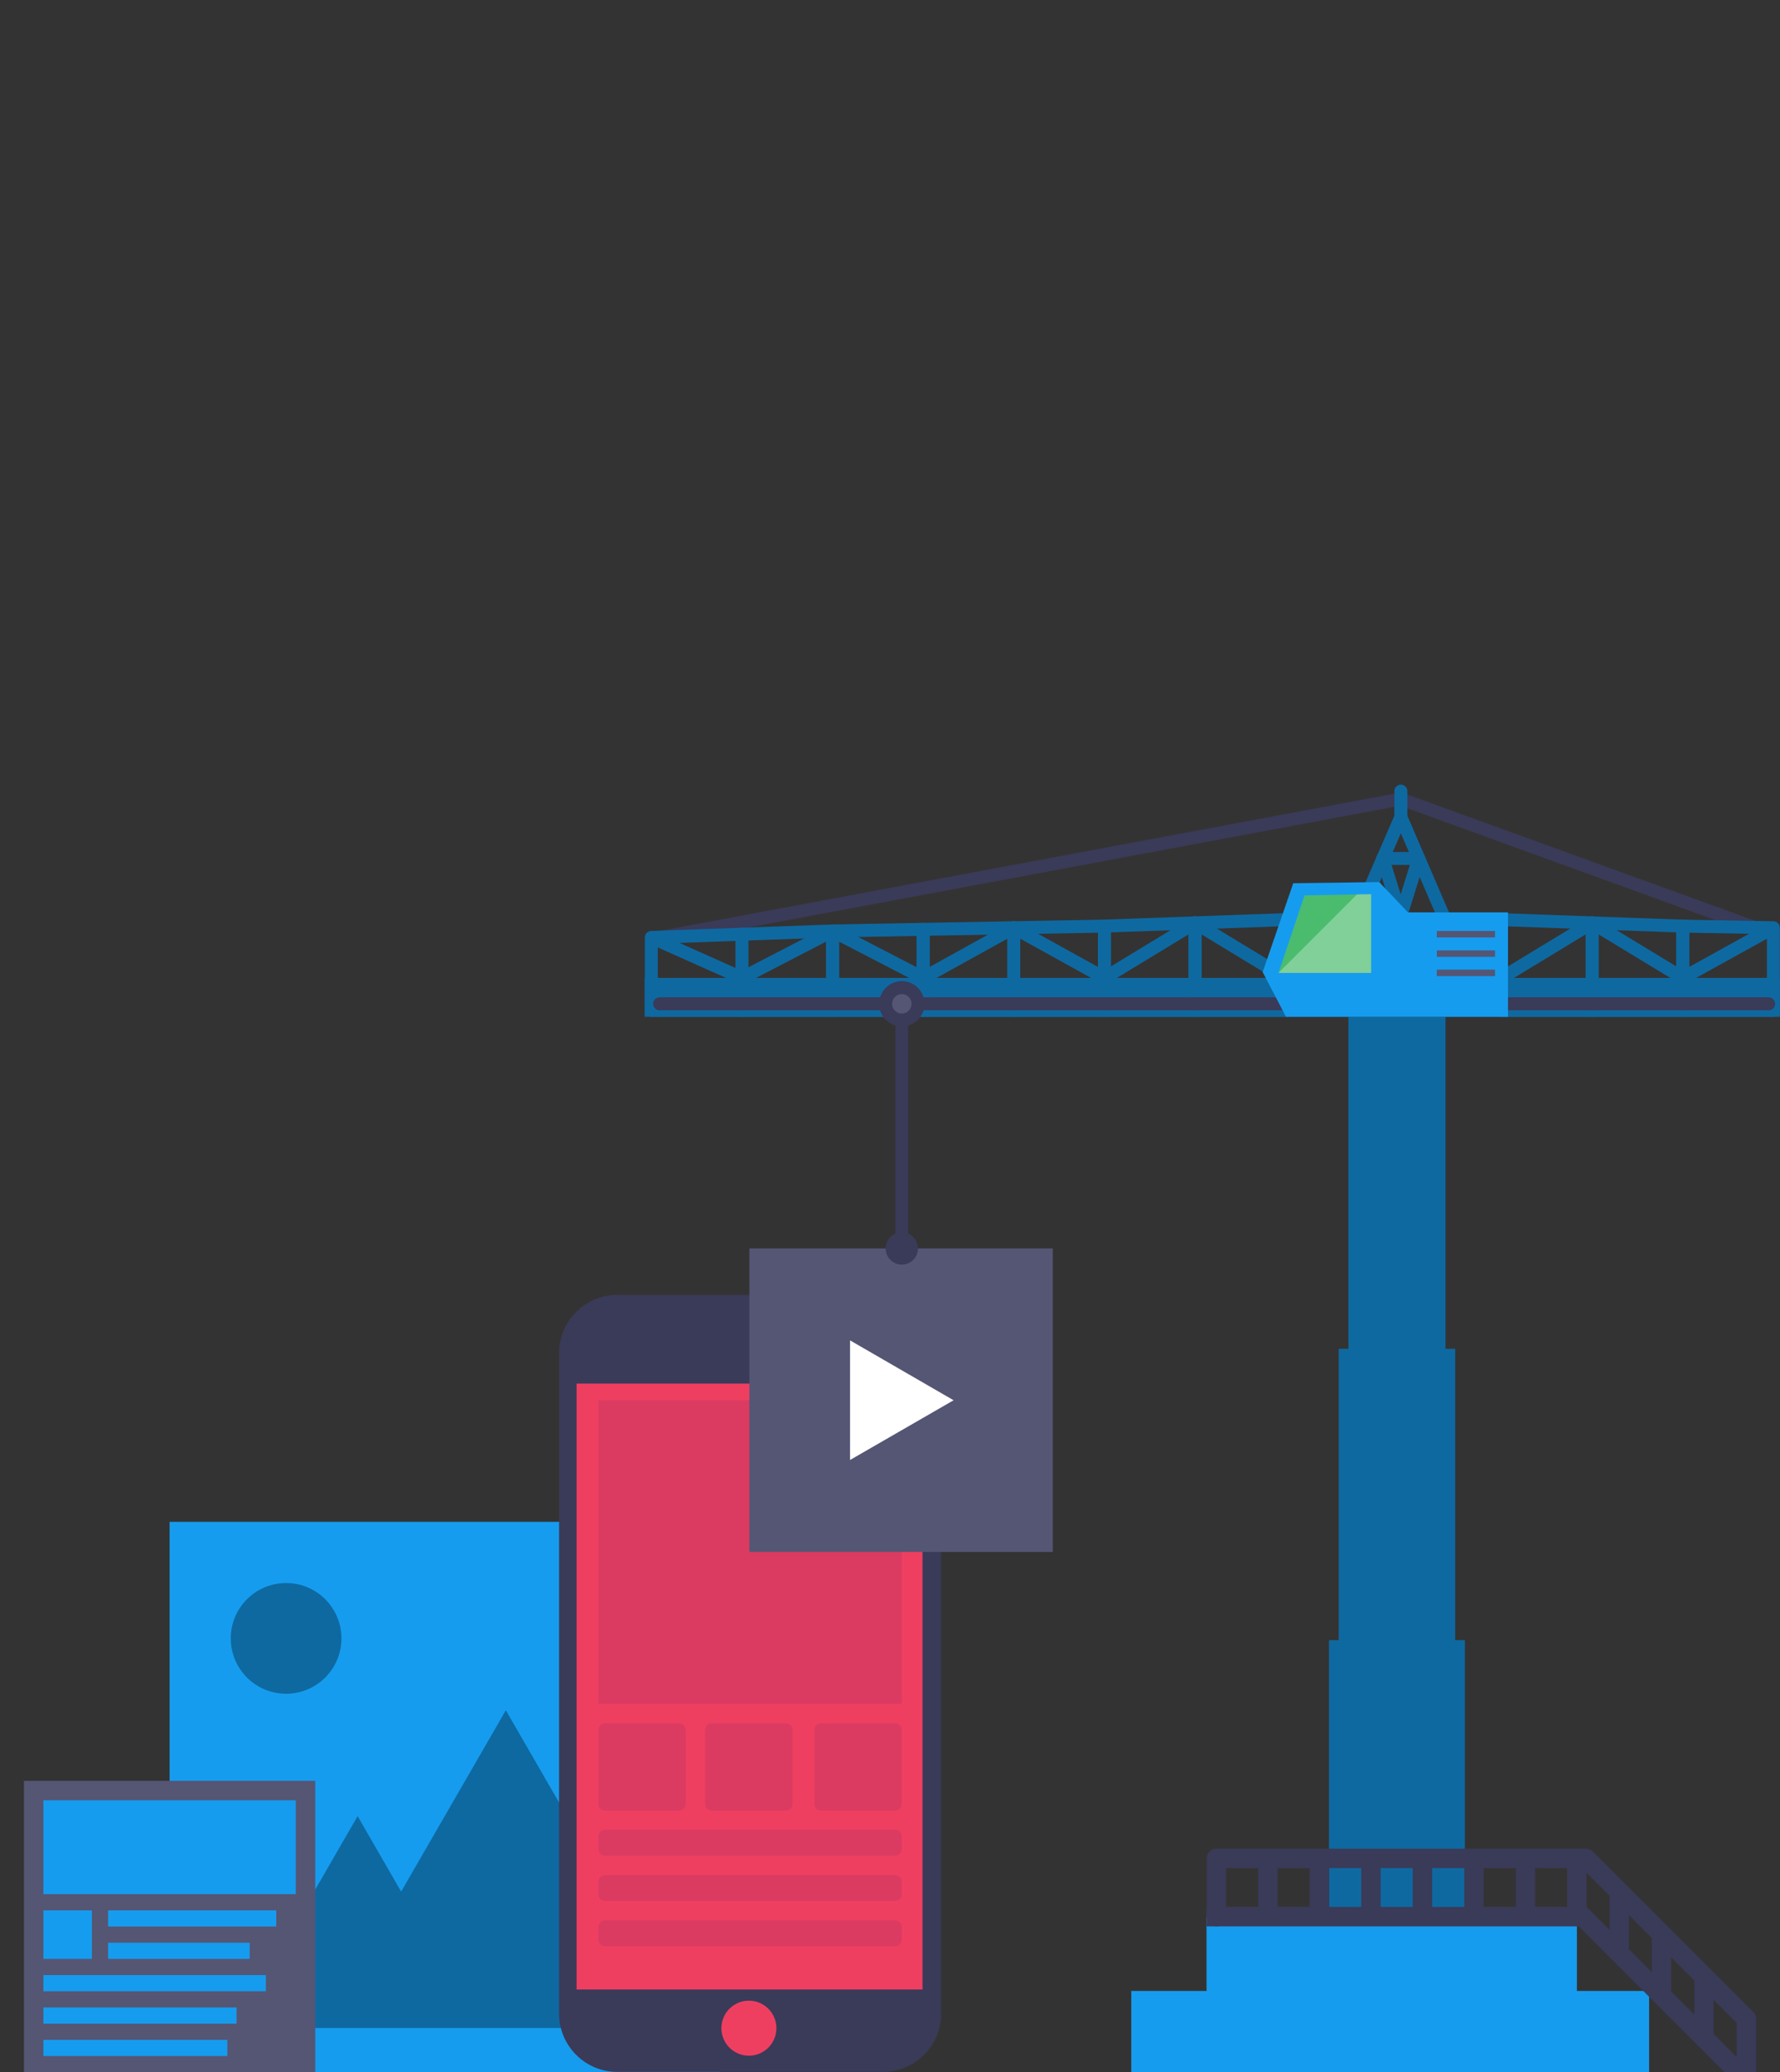<?xml version="1.0" encoding="utf-8"?>
<!-- Generator: Adobe Illustrator 19.1.0, SVG Export Plug-In . SVG Version: 6.00 Build 0)  -->
<svg version="1.1" id="Layer_1" xmlns="http://www.w3.org/2000/svg" xmlns:xlink="http://www.w3.org/1999/xlink" x="0px" y="0px"
	 viewBox="-49 -824 1100 1280" style="enable-background:new -49 -824 1100 1280;" xml:space="preserve">
<rect x="-49" y="-824" width="1100" height="1280" fill="#333333" stroke="none"/>
<style type="text/css">
	.st0{fill:none;stroke:#3A3A59;stroke-width:8;stroke-linecap:round;stroke-miterlimit:10;}
	.st1{fill:none;stroke:#0E69A1;stroke-width:8;stroke-linejoin:round;stroke-miterlimit:10;}
	.st2{fill:#0E69A1;}
	.st3{fill:#169CEE;}
	.st4{fill:none;stroke:#0E69A1;stroke-width:8;stroke-miterlimit:10;}
	.st5{fill:none;stroke:#3A3A59;stroke-width:12;stroke-miterlimit:10;}
	.st6{fill:none;stroke:#3A3A59;stroke-width:12;stroke-linecap:round;stroke-linejoin:round;stroke-miterlimit:10;}
	.st7{fill:#4BBC6E;}
	.st8{fill:#555574;}
	.st9{opacity:0.3;fill:#FFFFFF;enable-background:new    ;}
	.st10{fill:none;stroke:#0E69A1;stroke-width:8;stroke-linecap:round;stroke-miterlimit:10;}
	.st11{fill:#3A3A59;}
	.st12{fill:#EF3F61;}
	.st13{fill:#DB3B61;}
	.st14{clip-path:url(#SVGID_2_);}
	.st15{fill:none;stroke:#3A3A59;stroke-width:8;stroke-miterlimit:10;}
	.st16{fill:#FFFFFF;}
	.st17{fill:#555574;stroke:#3A3A59;stroke-width:8;stroke-miterlimit:10;}
</style>
<g id="crane">
	<g id="crane_1_">
		<g>
			<line class="st0" x1="816.7" y1="-330.4" x2="355.1" y2="-244.2"/>
			<polyline class="st1" points="353.5,-244.9 409.5,-219.9 465.5,-248.9 521.5,-219.9 577.5,-250.9 633.5,-219.9 689.5,-253.9 
				745.5,-219.9 			"/>
			<line class="st0" x1="1044" y1="-247.9" x2="816.7" y2="-330.4"/>
			<polyline class="st1" points="1046.9,-250.9 990.9,-219.9 934.9,-253.9 878.9,-219.9 			"/>
			<rect x="349.4" y="-219.9" class="st2" width="701.5" height="24"/>
			<polygon class="st2" points="850.3,189.2 850.3,9.2 844.3,9.2 844.3,-195.8 784.3,-195.8 784.3,9.2 778.3,9.2 778.3,189.2 
				772.3,189.2 772.3,369.2 778.3,369.2 784.3,369.2 844.3,369.2 850.3,369.2 856.3,369.2 856.3,189.2 			"/>
			<polygon class="st3" points="925.5,405.9 925.5,360 696.6,360 696.6,405.9 650.1,405.9 650.1,456 696.6,456 925.5,456 970.1,456 
				970.1,405.9 			"/>
			<line class="st1" x1="878.9" y1="-254.9" x2="745.5" y2="-256.9"/>
			<polygon class="st1" points="934.9,-253.9 878.9,-255.9 878.9,-199.9 934.9,-199.9 			"/>
			<polygon class="st1" points="990.9,-251.9 934.9,-253.9 934.9,-199.9 990.9,-199.9 			"/>
			<polygon class="st1" points="1046.9,-250.9 990.9,-251.9 990.9,-199.9 1046.9,-199.9 			"/>
			<polygon class="st1" points="689.5,-253.9 745.5,-255.9 745.5,-199.9 689.5,-199.9 			"/>
			<polygon class="st1" points="633.5,-251.9 689.5,-253.9 689.5,-199.9 633.5,-199.9 			"/>
			<polygon class="st1" points="577.5,-250.9 633.5,-251.9 633.5,-199.9 577.5,-199.9 			"/>
			<polygon class="st1" points="521.5,-249.9 577.5,-250.9 577.5,-199.9 521.5,-199.9 			"/>
			<polygon class="st1" points="465.5,-248.9 521.5,-249.9 521.5,-199.9 465.5,-199.9 			"/>
			<polygon class="st1" points="409.5,-246.9 465.5,-248.9 465.5,-199.9 409.5,-199.9 			"/>
			<polygon class="st1" points="353.5,-244.9 409.5,-246.9 409.5,-199.9 353.5,-199.9 			"/>
			<polygon class="st4" points="816.7,-319.3 848.6,-245.3 784.6,-245.3 			"/>
			<line class="st0" x1="358.6" y1="-203.9" x2="1044" y2="-203.9"/>
			<polygon class="st1" points="816.6,-258.1 805.5,-293.7 827.7,-293.7 			"/>
			<g>
				<polyline class="st5" points="1031.9,462.8 929.1,360 696.6,360 				"/>
				<polyline class="st6" points="702.7,360 702.7,324 931.1,324 1030.2,423.1 1030.2,457.8 				"/>
				<line class="st5" x1="893.7" y1="360" x2="893.7" y2="324"/>
				<path class="st5" d="M872.6,324"/>
				<path class="st5" d="M872.6,360"/>
				<line class="st5" x1="861.9" y1="360" x2="861.9" y2="324"/>
				<line class="st5" x1="830" y1="360" x2="830" y2="324"/>
				<line class="st5" x1="925.5" y1="360" x2="925.5" y2="324"/>
				<line class="st5" x1="798.2" y1="360" x2="798.2" y2="324"/>
				<line class="st5" x1="1004" y1="434.3" x2="1004" y2="398.3"/>
				<line class="st5" x1="951.7" y1="382" x2="951.7" y2="346"/>
				<line class="st5" x1="977.8" y1="406.6" x2="977.8" y2="370.6"/>
				<line class="st5" x1="766.3" y1="360" x2="766.3" y2="324"/>
				<line class="st5" x1="734.5" y1="360" x2="734.5" y2="324"/>
				<path class="st5" d="M1023.2,413.8"/>
				<path class="st5" d="M1023.2,456"/>
				<path class="st5" d="M889.9,333.4"/>
			</g>
			<polygon class="st3" points="750.2,-278.4 731.3,-223.5 745.7,-195.9 882.9,-195.9 882.9,-260.4 821.1,-260.4 803.3,-279.1 			
				"/>
			<polygon class="st7" points="757.2,-270.9 741.1,-223 798.3,-223 798.3,-271.6 			"/>
			<rect x="838.9" y="-236.9" class="st8" width="36" height="4"/>
			<rect x="838.9" y="-225" class="st8" width="36" height="4"/>
			<rect x="838.9" y="-248.9" class="st8" width="36" height="4"/>
			<polygon class="st9" points="789.6,-271.5 741.1,-223 798.3,-223 798.3,-271.6 			"/>
			<line class="st10" x1="816.7" y1="-319.3" x2="816.7" y2="-335.3"/>
		</g>
		<g>
			<rect x="55.8" y="116.1" class="st3" width="340" height="340"/>
			<polygon class="st2" points="263.6,232.5 198.9,344.5 172,297.9 96.4,428.8 150.3,428.8 247.5,428.8 376.9,428.8 			"/>
			<circle class="st2" cx="127.8" cy="188.1" r="34.2"/>
		</g>
		<g>
			<rect x="-34.2" y="276.1" class="st8" width="180" height="180"/>
			<rect x="-22.2" y="288.1" class="st3" width="156" height="58"/>
			<rect x="17.8" y="356.1" class="st3" width="103.9" height="10"/>
			<rect x="-22.2" y="436.1" class="st3" width="113.7" height="10"/>
			<rect x="-22.2" y="416.1" class="st3" width="119.4" height="10"/>
			<rect x="-22.2" y="396.1" class="st3" width="137.5" height="10"/>
			<rect x="17.8" y="376.1" class="st3" width="87.5" height="10"/>
			<rect x="-22.2" y="356.1" class="st3" width="30" height="30"/>
		</g>
		<path class="st11" d="M532.6,419.9v-408c0-19.9-16.1-36-36-36H332.5c-19.9,0-36,16.1-36,36v408c0,19.9,16.1,36,36,36h164.1
			C516.5,455.9,532.6,439.8,532.6,419.9z"/>
		<circle class="st12" cx="413.8" cy="428.9" r="17"/>
		<rect x="307.3" y="30.7" class="st12" width="213.8" height="374.3"/>
		<rect x="320.8" y="41" class="st13" width="187.5" height="187.5"/>
	</g>
	<g id="content">
		<path class="st13" d="M504.3,306.3H324.8c-2.2,0-4,1.8-4,4v8c0,2.2,1.8,4,4,4h179.5c2.2,0,4-1.8,4-4v-8
			C508.3,308.1,506.5,306.3,504.3,306.3z"/>
		<path class="st13" d="M504.3,334.3H324.8c-2.2,0-4,1.8-4,4v8c0,2.2,1.8,4,4,4h179.5c2.2,0,4-1.8,4-4v-8
			C508.3,336.1,506.5,334.3,504.3,334.3z"/>
		<path class="st13" d="M504.3,362.3H324.8c-2.2,0-4,1.8-4,4v8c0,2.2,1.8,4,4,4h179.5c2.2,0,4-1.8,4-4v-8
			C508.3,364.1,506.5,362.3,504.3,362.3z"/>
		<path class="st13" d="M370.8,294.5h-46c-2.2,0-4-1.8-4-4v-46c0-2.2,1.8-4,4-4h46c2.2,0,4,1.8,4,4v46
			C374.8,292.7,373,294.5,370.8,294.5z"/>
		<path class="st13" d="M504.3,294.5h-46c-2.2,0-4-1.8-4-4v-46c0-2.2,1.8-4,4-4h46c2.2,0,4,1.8,4,4v46
			C508.3,292.7,506.5,294.5,504.3,294.5z"/>
		<path class="st13" d="M436.8,294.5h-46c-2.2,0-4-1.8-4-4v-46c0-2.2,1.8-4,4-4h46c2.2,0,4,1.8,4,4v46
			C440.8,292.7,439,294.5,436.8,294.5z"/>
	</g>
	<g id="load_1_">
		<g>
			<g>
				<defs>
					<rect id="SVGID_1_" x="410.7" y="-190.8" width="194.4" height="419.3"/>
				</defs>
				<clipPath id="SVGID_2_">
					<use xlink:href="#SVGID_1_"  style="overflow:visible;"/>
				</clipPath>
				<g id="loadInner" class="st14">
					<line class="st15" x1="508.3" y1="-52.8" x2="508.3" y2="-372.8"/>
					<rect x="414.1" y="-52.8" class="st8" width="187.5" height="187.5"/>
					<polygon class="st16" points="476.3,4 540.3,41 476.3,77.9 					"/>
					<circle class="st11" cx="508.3" cy="-52.8" r="10"/>
				</g>
			</g>
		</g>
	</g>
	<circle id="anchor" class="st17" cx="508.3" cy="-203.9" r="10"/>
</g>
</svg>
